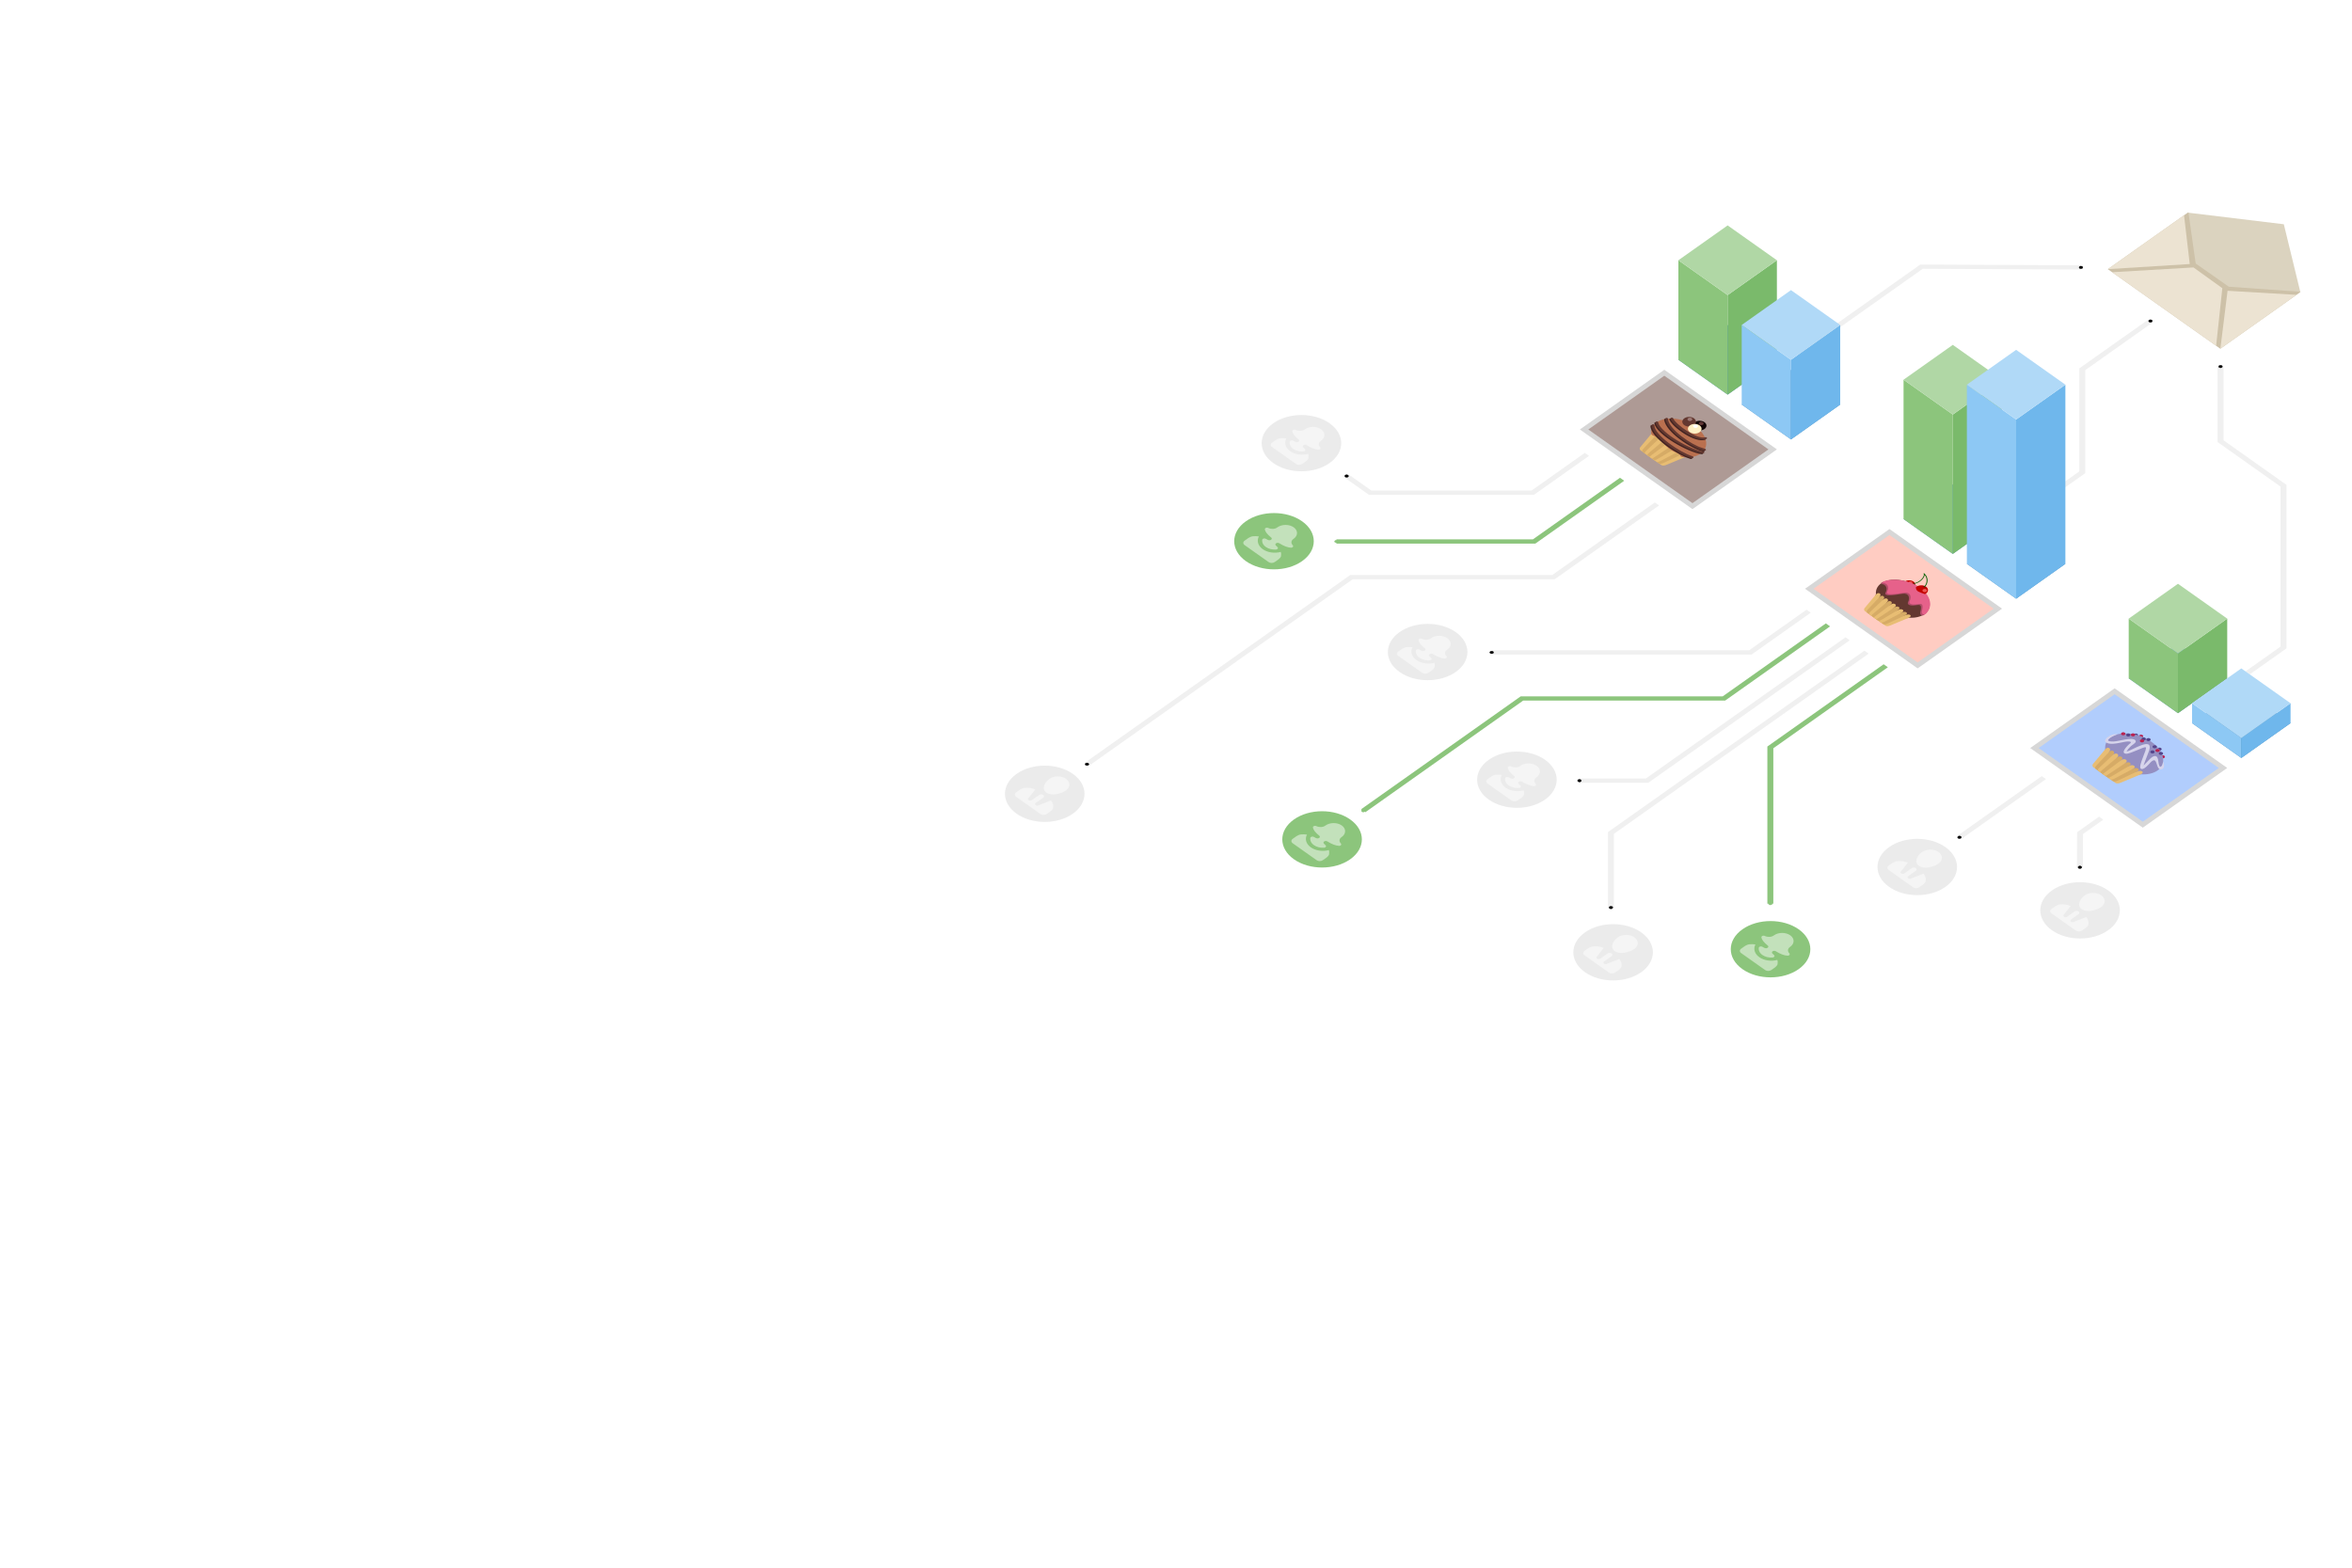 <?xml version="1.0" encoding="UTF-8" standalone="no"?>
<!-- Created with Inkscape (http://www.inkscape.org/) -->

<svg
   xmlns:dc="http://purl.org/dc/elements/1.1/"
   xmlns:cc="http://creativecommons.org/ns#"
   xmlns:rdf="http://www.w3.org/1999/02/22-rdf-syntax-ns#"
   xmlns:svg="http://www.w3.org/2000/svg"
   xmlns="http://www.w3.org/2000/svg"
   xmlns:sodipodi="http://sodipodi.sourceforge.net/DTD/sodipodi-0.dtd"
   xmlns:inkscape="http://www.inkscape.org/namespaces/inkscape"
   sodipodi:docname="optimization.svg"
   inkscape:version="0.48.4 r9939"
   version="1.1"
   width="1200"
   height="800"
   id="svg2">
  <sodipodi:namedview
     pagecolor="#ffffff"
     bordercolor="#666666"
     borderopacity="1"
     objecttolerance="10"
     gridtolerance="10"
     guidetolerance="10"
     inkscape:pageopacity="0"
     inkscape:pageshadow="2"
     inkscape:window-width="1432"
     inkscape:window-height="798"
     id="namedview171"
     showgrid="false"
     inkscape:zoom="1.2350798"
     inkscape:cx="837.81322"
     inkscape:cy="410.11107"
     inkscape:window-x="0"
     inkscape:window-y="27"
     inkscape:window-maximized="0"
     inkscape:current-layer="g5878" />
  <defs
     id="defs4">
    <marker
       id="DotSg"
       refY="0"
       refX="0"
       orient="auto">
      <path
         id="path10032"
         d="m-2.5-1c0,2.76-2.24,5-5,5s-5-2.24-5-5,2.24-5,5-5,5,2.24,5,5z"
         fill-rule="evenodd"
         transform="matrix(0.2,0,0,0.2,1.48,0.2)"
         stroke="#5694c0"
         stroke-width="1pt"
         fill="#5694c0" />
    </marker>
    <marker
       id="DotSn"
       refY="0"
       refX="0"
       orient="auto">
      <path
         id="path8851"
         d="m-2.5-1c0,2.76-2.24,5-5,5s-5-2.24-5-5,2.24-5,5-5,5,2.24,5,5z"
         fill-rule="evenodd"
         transform="matrix(0.2,0,0,0.2,1.48,0.2)"
         stroke="#5694c0"
         stroke-width="1pt"
         fill="#5694c0" />
    </marker>
    <marker
       id="DotSb"
       refY="0"
       refX="0"
       orient="auto">
      <path
         id="path8456"
         d="m-2.5-1c0,2.76-2.24,5-5,5s-5-2.24-5-5,2.24-5,5-5,5,2.24,5,5z"
         fill-rule="evenodd"
         transform="matrix(0.2,0,0,0.2,1.48,0.2)"
         stroke="#5694c0"
         stroke-width="1pt"
         fill="#5694c0" />
    </marker>
    <marker
       id="DotSW"
       refY="0"
       refX="0"
       orient="auto">
      <path
         id="path8099"
         d="m-2.5-1c0,2.76-2.24,5-5,5s-5-2.24-5-5,2.24-5,5-5,5,2.24,5,5z"
         fill-rule="evenodd"
         transform="matrix(0.2,0,0,0.2,1.48,0.2)"
         stroke="#5694c0"
         stroke-width="1pt"
         fill="#5694c0" />
    </marker>
    <marker
       id="DotST"
       refY="0"
       refX="0"
       orient="auto">
      <path
         id="path7756"
         d="m-2.5-1c0,2.76-2.24,5-5,5s-5-2.24-5-5,2.24-5,5-5,5,2.24,5,5z"
         fill-rule="evenodd"
         transform="matrix(0.2,0,0,0.2,1.48,0.2)"
         stroke="#5694c0"
         stroke-width="1pt"
         fill="#5694c0" />
    </marker>
    <marker
       id="DotSo"
       refY="0"
       refX="0"
       orient="auto">
      <path
         id="path6929"
         d="m-2.5-1c0,2.76-2.24,5-5,5s-5-2.24-5-5,2.24-5,5-5,5,2.24,5,5z"
         fill-rule="evenodd"
         transform="matrix(0.2,0,0,0.2,1.48,0.2)"
         stroke="#5694c0"
         stroke-width="1pt"
         fill="#5694c0" />
    </marker>
    <marker
       id="DotSm"
       refY="0"
       refX="0"
       orient="auto">
      <path
         id="path6646"
         d="m-2.5-1c0,2.76-2.24,5-5,5s-5-2.24-5-5,2.24-5,5-5,5,2.24,5,5z"
         fill-rule="evenodd"
         transform="matrix(0.2,0,0,0.2,1.48,0.2)"
         stroke="#5694c0"
         stroke-width="1pt"
         fill="#5694c0" />
    </marker>
    <marker
       id="DotSl"
       refY="0"
       refX="0"
       orient="auto">
      <path
         id="path5796"
         d="m-2.5-1c0,2.76-2.24,5-5,5s-5-2.24-5-5,2.24-5,5-5,5,2.24,5,5z"
         fill-rule="evenodd"
         transform="matrix(0.2,0,0,0.2,1.48,0.2)"
         stroke="#5694c0"
         stroke-width="1pt"
         fill="#5694c0" />
    </marker>
    <marker
       id="DotSde"
       refY="0"
       refX="0"
       orient="auto">
      <path
         id="path5535"
         d="m-2.5-1c0,2.76-2.24,5-5,5s-5-2.24-5-5,2.24-5,5-5,5,2.24,5,5z"
         fill-rule="evenodd"
         transform="matrix(0.2,0,0,0.2,1.48,0.2)"
         stroke="#5694c0"
         stroke-width="1pt"
         fill="#5694c0" />
    </marker>
    <marker
       id="DotSV"
       refY="0"
       refX="0"
       orient="auto">
      <path
         id="path5220"
         d="m-2.5-1c0,2.76-2.24,5-5,5s-5-2.24-5-5,2.24-5,5-5,5,2.24,5,5z"
         fill-rule="evenodd"
         transform="matrix(0.2,0,0,0.2,1.48,0.2)"
         stroke="#5694c0"
         stroke-width="1pt"
         fill="#5694c0" />
    </marker>
    <marker
       id="DotS4l"
       refY="0"
       refX="0"
       orient="auto">
      <path
         id="path13966"
         d="m-2.5-1c0,2.76-2.24,5-5,5s-5-2.24-5-5,2.24-5,5-5,5,2.24,5,5z"
         fill-rule="evenodd"
         transform="matrix(0.2,0,0,0.2,1.48,0.2)"
         stroke="#8cc57c"
         stroke-width="1pt"
         fill="#8cc57c" />
    </marker>
    <marker
       id="DotSbb"
       refY="0"
       refX="0"
       orient="auto">
      <path
         id="path13721"
         d="m-2.5-1c0,2.76-2.24,5-5,5s-5-2.24-5-5,2.24-5,5-5,5,2.24,5,5z"
         fill-rule="evenodd"
         transform="matrix(0.2,0,0,0.2,1.48,0.2)"
         stroke="#8cc57c"
         stroke-width="1pt"
         fill="#8cc57c" />
    </marker>
    <marker
       id="DotSAe"
       refY="0"
       refX="0"
       orient="auto">
      <path
         id="path13480"
         d="m-2.5-1c0,2.76-2.24,5-5,5s-5-2.24-5-5,2.24-5,5-5,5,2.24,5,5z"
         fill-rule="evenodd"
         transform="matrix(0.2,0,0,0.2,1.48,0.2)"
         stroke="#8cc57c"
         stroke-width="1pt"
         fill="#8cc57c" />
    </marker>
    <marker
       inkscape:stockid="DotSVO"
       orient="auto"
       refY="0"
       refX="0"
       id="DotSVO"
       style="overflow:visible">
      <path
         id="path4095"
         d="m -2.5,-1 c 0,2.76 -2.24,5 -5,5 -2.76,0 -5,-2.24 -5,-5 0,-2.76 2.24,-5 5,-5 2.76,0 5,2.24 5,5 z"
         style="fill:#000000;fill-rule:evenodd;stroke:#000000;stroke-width:1pt"
         transform="matrix(0.2,0,0,0.2,1.48,0.2)"
         inkscape:connector-curvature="0" />
    </marker>
    <marker
       inkscape:stockid="DotSdeI"
       orient="auto"
       refY="0"
       refX="0"
       id="DotSdeI"
       style="overflow:visible">
      <path
         id="path4107"
         d="m -2.5,-1 c 0,2.76 -2.24,5 -5,5 -2.76,0 -5,-2.24 -5,-5 0,-2.76 2.24,-5 5,-5 2.76,0 5,2.24 5,5 z"
         style="fill:#000000;fill-rule:evenodd;stroke:#000000;stroke-width:1pt"
         transform="matrix(0.2,0,0,0.2,1.48,0.2)"
         inkscape:connector-curvature="0" />
    </marker>
    <marker
       inkscape:stockid="DotSla"
       orient="auto"
       refY="0"
       refX="0"
       id="DotSla"
       style="overflow:visible">
      <path
         id="path4104"
         d="m -2.5,-1 c 0,2.76 -2.24,5 -5,5 -2.76,0 -5,-2.24 -5,-5 0,-2.76 2.24,-5 5,-5 2.76,0 5,2.24 5,5 z"
         style="fill:#000000;fill-rule:evenodd;stroke:#000000;stroke-width:1pt"
         transform="matrix(0.2,0,0,0.2,1.48,0.2)"
         inkscape:connector-curvature="0" />
    </marker>
    <marker
       inkscape:stockid="DotSmI"
       orient="auto"
       refY="0"
       refX="0"
       id="DotSmI"
       style="overflow:visible">
      <path
         id="path4110"
         d="m -2.5,-1 c 0,2.76 -2.24,5 -5,5 -2.76,0 -5,-2.24 -5,-5 0,-2.76 2.24,-5 5,-5 2.76,0 5,2.24 5,5 z"
         style="fill:#000000;fill-rule:evenodd;stroke:#000000;stroke-width:1pt"
         transform="matrix(0.2,0,0,0.2,1.48,0.2)"
         inkscape:connector-curvature="0" />
    </marker>
    <marker
       inkscape:stockid="DotSoM"
       orient="auto"
       refY="0"
       refX="0"
       id="DotSoM"
       style="overflow:visible">
      <path
         id="path4098"
         d="m -2.5,-1 c 0,2.76 -2.24,5 -5,5 -2.76,0 -5,-2.24 -5,-5 0,-2.76 2.24,-5 5,-5 2.76,0 5,2.24 5,5 z"
         style="fill:#000000;fill-rule:evenodd;stroke:#000000;stroke-width:1pt"
         transform="matrix(0.2,0,0,0.2,1.48,0.2)"
         inkscape:connector-curvature="0" />
    </marker>
    <marker
       inkscape:stockid="DotS4l"
       orient="auto"
       refY="0"
       refX="0"
       id="DotS4l-0"
       style="overflow:visible">
      <path
         id="path13966-5"
         d="m -2.5,-1 c 0,2.76 -2.24,5 -5,5 -2.76,0 -5,-2.24 -5,-5 0,-2.76 2.24,-5 5,-5 2.76,0 5,2.24 5,5 z"
         style="fill:#8cc57c;fill-rule:evenodd;stroke:#8cc57c;stroke-width:1pt"
         transform="matrix(0.2,0,0,0.2,1.48,0.2)"
         inkscape:connector-curvature="0" />
    </marker>
    <marker
       inkscape:stockid="DotSTm"
       orient="auto"
       refY="0"
       refX="0"
       id="DotSTm"
       style="overflow:visible">
      <path
         id="path4089"
         d="m -2.5,-1 c 0,2.76 -2.24,5 -5,5 -2.76,0 -5,-2.24 -5,-5 0,-2.76 2.24,-5 5,-5 2.76,0 5,2.24 5,5 z"
         style="fill:#000000;fill-rule:evenodd;stroke:#000000;stroke-width:1pt"
         transform="matrix(0.2,0,0,0.2,1.48,0.2)"
         inkscape:connector-curvature="0" />
    </marker>
    <marker
       inkscape:stockid="DotSWx"
       orient="auto"
       refY="0"
       refX="0"
       id="DotSWx"
       style="overflow:visible">
      <path
         id="path4083"
         d="m -2.5,-1 c 0,2.76 -2.24,5 -5,5 -2.76,0 -5,-2.24 -5,-5 0,-2.76 2.24,-5 5,-5 2.76,0 5,2.24 5,5 z"
         style="fill:#000000;fill-rule:evenodd;stroke:#000000;stroke-width:1pt"
         transform="matrix(0.2,0,0,0.2,1.48,0.2)"
         inkscape:connector-curvature="0" />
    </marker>
    <marker
       inkscape:stockid="DotSbb"
       orient="auto"
       refY="0"
       refX="0"
       id="DotSbb-2"
       style="overflow:visible">
      <path
         id="path13721-8"
         d="m -2.5,-1 c 0,2.76 -2.24,5 -5,5 -2.76,0 -5,-2.24 -5,-5 0,-2.76 2.24,-5 5,-5 2.76,0 5,2.24 5,5 z"
         style="fill:#8cc57c;fill-rule:evenodd;stroke:#8cc57c;stroke-width:1pt"
         transform="matrix(0.2,0,0,0.2,1.48,0.2)"
         inkscape:connector-curvature="0" />
    </marker>
    <marker
       inkscape:stockid="DotSnX"
       orient="auto"
       refY="0"
       refX="0"
       id="DotSnX"
       style="overflow:visible">
      <path
         id="path4086"
         d="m -2.5,-1 c 0,2.76 -2.24,5 -5,5 -2.76,0 -5,-2.24 -5,-5 0,-2.76 2.24,-5 5,-5 2.76,0 5,2.24 5,5 z"
         style="fill:#000000;fill-rule:evenodd;stroke:#000000;stroke-width:1pt"
         transform="matrix(0.2,0,0,0.2,1.48,0.2)"
         inkscape:connector-curvature="0" />
    </marker>
    <marker
       inkscape:stockid="DotSAe"
       orient="auto"
       refY="0"
       refX="0"
       id="DotSAe-9"
       style="overflow:visible">
      <path
         id="path13480-9"
         d="m -2.5,-1 c 0,2.76 -2.24,5 -5,5 -2.76,0 -5,-2.24 -5,-5 0,-2.76 2.24,-5 5,-5 2.76,0 5,2.24 5,5 z"
         style="fill:#8cc57c;fill-rule:evenodd;stroke:#8cc57c;stroke-width:1pt"
         transform="matrix(0.2,0,0,0.2,1.48,0.2)"
         inkscape:connector-curvature="0" />
    </marker>
    <marker
       inkscape:stockid="DotSgp"
       orient="auto"
       refY="0"
       refX="0"
       id="DotSgp"
       style="overflow:visible">
      <path
         id="path4092"
         d="m -2.5,-1 c 0,2.76 -2.24,5 -5,5 -2.76,0 -5,-2.24 -5,-5 0,-2.76 2.24,-5 5,-5 2.76,0 5,2.24 5,5 z"
         style="fill:#000000;fill-rule:evenodd;stroke:#000000;stroke-width:1pt"
         transform="matrix(0.2,0,0,0.2,1.48,0.2)"
         inkscape:connector-curvature="0" />
    </marker>
    <marker
       inkscape:stockid="DotSbi"
       orient="auto"
       refY="0"
       refX="0"
       id="DotSbi"
       style="overflow:visible">
      <path
         id="path4101"
         d="m -2.5,-1 c 0,2.76 -2.24,5 -5,5 -2.76,0 -5,-2.24 -5,-5 0,-2.76 2.24,-5 5,-5 2.76,0 5,2.24 5,5 z"
         style="fill:#000000;fill-rule:evenodd;stroke:#000000;stroke-width:1pt"
         transform="matrix(0.2,0,0,0.2,1.48,0.2)"
         inkscape:connector-curvature="0" />
    </marker>
  </defs>
  <g
     id="g5878"
     transform="matrix(0.359,0.254,-0.359,0.254,578.895,-131.609)">
    <path
       sodipodi:nodetypes="ccc"
       inkscape:connector-curvature="0"
       id="path4769"
       d="m 1086.108,144.117 0,-176.324 114.066,-112.566"
       style="opacity:0.06;fill:none;stroke:#000000;stroke-width:6;stroke-linecap:butt;stroke-linejoin:miter;stroke-miterlimit:4;stroke-opacity:1;stroke-dasharray:none;marker-end:url(#DotSVO)" />
    <path
       style="opacity:0.06;fill:none;stroke:#000000;stroke-width:6;stroke-linecap:butt;stroke-linejoin:miter;stroke-miterlimit:4;stroke-opacity:1;stroke-dasharray:none;marker-end:url(#DotSdeI)"
       d="m 1406.883,144.117 0,-84 -103.5,-103.5 0,-96.964"
       id="path5274"
       inkscape:connector-curvature="0"
       sodipodi:nodetypes="cccc" />
    <path
       style="opacity:0.06;fill:none;stroke:#000000;stroke-width:6;stroke-linecap:butt;stroke-linejoin:miter;stroke-miterlimit:4;stroke-opacity:1;stroke-dasharray:none;marker-end:url(#DotSla)"
       d="m 1725.883,144.117 0,-51 -162.5,-162.5 -89.5,0 -75,-75"
       id="path5594"
       inkscape:connector-curvature="0"
       sodipodi:nodetypes="ccccc" />
    <g
       transform="translate(1006.883,61.754)"
       id="g4718">
      <g
         transform="translate(320,-2.6171874e-6)"
         id="g4659-3">
        <rect
           y="192.362"
           x="0"
           height="120"
           width="160"
           id="rect4109-9"
           style="fill:#000000;fill-opacity:1;fill-rule:nonzero;stroke:none;opacity:0.16" />
        <rect
           y="102.362"
           x="0"
           height="70"
           width="70"
           id="rect4637-1"
           style="fill:#5694c0;fill-opacity:1;fill-rule:nonzero;stroke:none" />
        <rect
           y="102.362"
           x="90"
           height="70"
           width="70"
           id="rect4637-3-2"
           style="fill:#5694c0;fill-opacity:1;fill-rule:nonzero;stroke:none" />
      </g>
      <g
         transform="translate(640,-2.6171874e-6)"
         id="g4659-3-3">
        <rect
           y="192.362"
           x="0"
           height="120"
           width="160"
           id="rect4109-9-6"
           style="fill:#000000;fill-opacity:1;fill-rule:nonzero;stroke:none;opacity:0.16" />
        <rect
           y="102.362"
           x="0"
           height="70"
           width="70"
           id="rect4637-1-5"
           style="fill:#5694c0;fill-opacity:1;fill-rule:nonzero;stroke:none" />
        <rect
           y="102.362"
           x="90"
           height="70"
           width="70"
           id="rect4637-3-2-3"
           style="fill:#5694c0;fill-opacity:1;fill-rule:nonzero;stroke:none" />
      </g>
      <g
         id="g4659">
        <rect
           y="192.362"
           x="0"
           height="120"
           width="160"
           id="rect4109"
           style="fill:#000000;fill-opacity:1;fill-rule:nonzero;stroke:none;opacity:0.16" />
        <rect
           y="102.362"
           x="0"
           height="70"
           width="70"
           id="rect4637"
           style="fill:#5694c0;fill-opacity:1;fill-rule:nonzero;stroke:none" />
        <rect
           y="102.362"
           x="90"
           height="70"
           width="70"
           id="rect4637-3"
           style="fill:#5694c0;fill-opacity:1;fill-rule:nonzero;stroke:none" />
        <path
           sodipodi:nodetypes="ccccc"
           transform="translate(-560,-487.638)"
           inkscape:connector-curvature="0"
           id="path12977"
           d="m 560,660 -100,-100 70,0 100,100 z"
           style="fill:#8cc57c;fill-opacity:1;stroke:none" />
        <path
           sodipodi:nodetypes="ccccc"
           inkscape:connector-curvature="0"
           id="path12977-9"
           d="m 70,102.362 -100,-100 0,70 100,100 z"
           style="fill:#7aba6b;fill-opacity:1;stroke:none" />
        <rect
           y="2.362"
           x="-100"
           height="70"
           width="70"
           id="rect4637-3-5"
           style="fill:#b0d7a5;fill-opacity:1;fill-rule:nonzero;stroke:none" />
        <path
           sodipodi:nodetypes="ccccc"
           inkscape:connector-curvature="0"
           id="path12977-2"
           d="M 90,172.362 10,92.362 l 70,0 80,80 z"
           style="fill:#8dc8f4;fill-opacity:1;stroke:none" />
        <path
           sodipodi:nodetypes="ccccc"
           inkscape:connector-curvature="0"
           id="path12977-9-1"
           d="M 160,102.362 80,22.362 l 0,70 80,80 z"
           style="fill:#6fb7ec;fill-opacity:1;stroke:none" />
        <rect
           y="22.362"
           x="10"
           height="70"
           width="70"
           id="rect4637-3-5-2"
           style="fill:#b0d9f7;fill-opacity:1;fill-rule:nonzero;stroke:none" />
        <path
           sodipodi:nodetypes="ccccc"
           inkscape:connector-curvature="0"
           id="path12977-6"
           d="M 320,172.362 180,32.362 l 70,0 140,140 z"
           style="fill:#8cc57c;fill-opacity:1;stroke:none" />
        <path
           sodipodi:nodetypes="ccccc"
           inkscape:connector-curvature="0"
           id="path12977-9-2"
           d="M 390,102.362 250,-37.638 250,32.362 390,172.362 z"
           style="fill:#7aba6b;fill-opacity:1;stroke:none" />
        <rect
           y="-37.638"
           x="180"
           height="70"
           width="70"
           id="rect4637-3-5-1"
           style="fill:#b0d7a5;fill-opacity:1;fill-rule:nonzero;stroke:none" />
        <path
           sodipodi:nodetypes="ccccc"
           inkscape:connector-curvature="0"
           id="path12977-2-4"
           d="M 410,172.362 230,-7.638 l 70,0 180,180 z"
           style="fill:#8dc8f4;fill-opacity:1;stroke:none" />
        <path
           sodipodi:nodetypes="ccccc"
           inkscape:connector-curvature="0"
           id="path12977-9-1-9"
           d="M 480,102.362 300,-77.638 300,-7.638 480,172.362 z"
           style="fill:#6fb7ec;fill-opacity:1;stroke:none" />
        <rect
           y="-77.638"
           x="230"
           height="70"
           width="70"
           id="rect4637-3-5-2-5"
           style="fill:#b0d9f7;fill-opacity:1;fill-rule:nonzero;stroke:none" />
        <path
           sodipodi:nodetypes="ccccc"
           inkscape:connector-curvature="0"
           id="path12977-91"
           d="m 640,172.362 -60,-60 70,0 60,60 z"
           style="fill:#8cc57c;fill-opacity:1;stroke:none" />
        <path
           sodipodi:nodetypes="ccccc"
           inkscape:connector-curvature="0"
           id="path12977-9-0"
           d="m 710,102.362 -60,-60 0,70 60,60 z"
           style="fill:#7aba6b;fill-opacity:1;stroke:none" />
        <rect
           y="42.362"
           x="580"
           height="70"
           width="70"
           id="rect4637-3-5-10"
           style="fill:#b0d7a5;fill-opacity:1;fill-rule:nonzero;stroke:none" />
        <path
           sodipodi:nodetypes="ccccc"
           inkscape:connector-curvature="0"
           id="path12977-2-8"
           d="m 730,172.362 -20,-20 70,0 20,20 z"
           style="fill:#8dc8f4;fill-opacity:1;stroke:none" />
        <path
           sodipodi:nodetypes="ccccc"
           inkscape:connector-curvature="0"
           id="path12977-9-1-8"
           d="M 800,102.362 780,82.362 l 0,70 20,20 z"
           style="fill:#6fb7ec;fill-opacity:1;stroke:none" />
        <rect
           y="82.362"
           x="710"
           height="70"
           width="70"
           id="rect4637-3-5-2-59"
           style="fill:#b0d9f7;fill-opacity:1;fill-rule:nonzero;stroke:none" />
      </g>
    </g>
    <g
       transform="matrix(0.357,0,0,0.357,835.408,-173.046)"
       id="g4762">
      <rect
         style="fill:#cdc1a8;fill-opacity:1;fill-rule:nonzero;stroke:none"
         id="rect3891"
         width="447.872"
         height="319.408"
         x="1080.064"
         y="-288.678" />
      <path
         inkscape:connector-curvature="0"
         d="m 1370.224,-160.694 156.592,-127.984 -222.816,-157.328 -222.24,157.328 157.184,128.512 131.28,-0.528 z"
         id="path3889"
         style="fill:#dbd3bf;fill-opacity:1" />
      <path
         inkscape:connector-curvature="0"
         d="m 1245.76,-144.662 -148.464,175.392 414.016,0 -149.808,-174.4 -115.744,-0.992 z"
         id="path3887"
         style="fill:#ece3d2;fill-opacity:1" />
      <path
         inkscape:connector-curvature="0"
         d="m 1379.28,-146.79 148.656,177.344 0,-303.232 -148.656,125.888 z"
         id="path3885"
         style="fill:#ece3d2;fill-opacity:1" />
      <path
         inkscape:connector-curvature="0"
         d="m 1080.064,-272.678 0,303.232 148.656,-177.344 -148.656,-125.888 z"
         id="path132"
         style="fill:#ece3d2;fill-opacity:1" />
    </g>
    <g
       transform="matrix(1.087,0,0,1.087,1179.954,-522.233)"
       id="g5913-6-9-2-5-9">
      <path
         sodipodi:type="arc"
         style="opacity:0.08;fill:#000000;fill-opacity:1;fill-rule:nonzero;stroke:none"
         id="path5593-9-7-2-1-3-7"
         sodipodi:cx="258.21429"
         sodipodi:cy="918.21429"
         sodipodi:rx="56.07143"
         sodipodi:ry="56.07143"
         d="m 314.286,918.214 c 0,30.967 -25.104,56.071 -56.071,56.071 -30.967,0 -56.071,-25.104 -56.071,-56.071 0,-30.967 25.104,-56.071 56.071,-56.071 30.967,0 56.071,25.104 56.071,56.071 z"
         transform="matrix(0.656,0,0,0.656,296.279,406.025)" />
      <path
         style="opacity:0.48;fill:#ffffff;fill-opacity:1"
         id="path196-5-8-4-7-0-8"
         d="m 484.352,1016.095 c -2.156,-2.813 -4.763,-4.64 -8.499,-5.676 l -3.501,12.256 c 0,1.129 -0.924,2.053 -2.053,2.053 -1.129,0 -2.053,-0.924 -2.053,-2.053 l 0,-9.752 c 0,-1.417 -1.15,-2.566 -2.566,-2.566 -1.417,0 -2.566,1.15 -2.566,2.566 l 0,9.752 c 0,1.129 -0.924,2.053 -2.053,2.053 -1.129,0 -2.053,-0.924 -2.053,-2.053 l -3.5,-12.256 c -3.737,1.047 -6.344,2.863 -8.5,5.676 -0.852,1.109 -1.314,3.336 -1.345,4.527 l 0,5.133 c 0,2.269 1.837,4.106 4.106,4.106 l 31.822,0 c 2.269,0 4.106,-1.837 4.106,-4.106 l 0,-5.133 c -0.031,-1.191 -0.493,-3.418 -1.346,-4.527 z m -18.672,-9.844 c 6.919,0 10.779,-8.808 10.779,-14.803 0,-5.995 -4.825,-10.861 -10.779,-10.861 -5.954,0 -10.779,4.866 -10.779,10.861 0,5.995 3.736,14.803 10.779,14.803 z"
         inkscape:connector-curvature="0" />
    </g>
    <path
       sodipodi:nodetypes="cc"
       inkscape:connector-curvature="0"
       id="path5870"
       d="m 1686.297,394.117 0,120"
       style="opacity:0.06;fill:none;stroke:#000000;stroke-width:6;stroke-linecap:butt;stroke-linejoin:miter;stroke-miterlimit:4;stroke-opacity:1;stroke-dasharray:none;marker-start:none;marker-end:url(#DotSmI)" />
    <path
       sodipodi:nodetypes="ccc"
       style="opacity:0.06;fill:none;stroke:#000000;stroke-width:6;stroke-linecap:butt;stroke-linejoin:miter;stroke-miterlimit:4;stroke-opacity:1;stroke-dasharray:none;marker-end:url(#DotSoM)"
       d="m 1767.758,394.117 0,30 34.269,34.519"
       id="path6719"
       inkscape:connector-curvature="0" />
    <g
       transform="matrix(1.087,0,0,1.087,1339.169,-594.364)"
       id="g5913-6-9-2-5-9-1">
      <path
         sodipodi:type="arc"
         style="opacity:0.08;fill:#000000;fill-opacity:1;fill-rule:nonzero;stroke:none"
         id="path5593-9-7-2-1-3-7-4"
         sodipodi:cx="258.21429"
         sodipodi:cy="918.21429"
         sodipodi:rx="56.07143"
         sodipodi:ry="56.07143"
         d="m 314.286,918.214 c 0,30.967 -25.104,56.071 -56.071,56.071 -30.967,0 -56.071,-25.104 -56.071,-56.071 0,-30.967 25.104,-56.071 56.071,-56.071 30.967,0 56.071,25.104 56.071,56.071 z"
         transform="matrix(0.656,0,0,0.656,296.279,406.025)" />
      <path
         style="opacity:0.48;fill:#ffffff;fill-opacity:1"
         id="path196-5-8-4-7-0-8-4"
         d="m 484.352,1016.095 c -2.156,-2.813 -4.763,-4.64 -8.499,-5.676 l -3.501,12.256 c 0,1.129 -0.924,2.053 -2.053,2.053 -1.129,0 -2.053,-0.924 -2.053,-2.053 l 0,-9.752 c 0,-1.417 -1.15,-2.566 -2.566,-2.566 -1.417,0 -2.566,1.15 -2.566,2.566 l 0,9.752 c 0,1.129 -0.924,2.053 -2.053,2.053 -1.129,0 -2.053,-0.924 -2.053,-2.053 l -3.5,-12.256 c -3.737,1.047 -6.344,2.863 -8.5,5.676 -0.852,1.109 -1.314,3.336 -1.345,4.527 l 0,5.133 c 0,2.269 1.837,4.106 4.106,4.106 l 31.822,0 c 2.269,0 4.106,-1.837 4.106,-4.106 l 0,-5.133 c -0.031,-1.191 -0.493,-3.418 -1.346,-4.527 z m -18.672,-9.844 c 6.919,0 10.779,-8.808 10.779,-14.803 0,-5.995 -4.825,-10.861 -10.779,-10.861 -5.954,0 -10.779,4.866 -10.779,10.861 0,5.995 3.736,14.803 10.779,14.803 z"
         inkscape:connector-curvature="0" />
    </g>
    <path
       inkscape:connector-curvature="0"
       id="path7030"
       d="m 1461.59,394.117 0,164 157,157"
       style="fill:none;stroke:#8cc57c;stroke-width:6;stroke-linecap:butt;stroke-linejoin:miter;stroke-miterlimit:4;stroke-opacity:1;stroke-dasharray:none;marker-end:url(#DotS4l)" />
    <g
       transform="matrix(1.087,0,0,1.087,1367.503,-243.782)"
       id="g5870-3-08">
      <path
         transform="matrix(0.656,0,0,0.656,103.813,321.753)"
         d="m 314.286,918.214 c 0,30.967 -25.104,56.071 -56.071,56.071 -30.967,0 -56.071,-25.104 -56.071,-56.071 0,-30.967 25.104,-56.071 56.071,-56.071 30.967,0 56.071,25.104 56.071,56.071 z"
         sodipodi:ry="56.07143"
         sodipodi:rx="56.07143"
         sodipodi:cy="918.21429"
         sodipodi:cx="258.21429"
         id="path5593-0-76"
         style="fill:#8cc57c;fill-opacity:1;fill-rule:nonzero;stroke:none"
         sodipodi:type="arc" />
      <path
         style="opacity:0.48;fill:#ffffff"
         id="path196-9-91"
         d="m 291.606,933.341 c -1.183,-1.546 -2.507,-2.791 -4.095,-3.771 -2.456,5.449 -7.936,9.241 -14.297,9.241 -6.36,0 -11.841,-3.792 -14.299,-9.242 -1.577,0.981 -2.911,2.225 -4.094,3.771 -0.839,1.093 -1.295,3.287 -1.325,4.46 0.01,0.303 0,5.056 0,5.056 0,2.235 1.81,4.045 4.045,4.045 l 31.346,0 c 2.235,0 4.045,-1.81 4.045,-4.045 0,0 -0.01,-4.752 0,-5.056 -0.03,-1.173 -0.485,-3.367 -1.326,-4.459 z m -23.883,-6.411 c -0.848,0.091 -1.658,0.202 -2.426,0.334 -0.88,0.222 -1.547,1.021 -1.547,1.972 0,0.394 0.111,0.747 0.303,1.062 2.123,2.72 5.439,4.469 9.161,4.469 3.63,0 6.866,-1.658 8.999,-4.257 0.282,-0.344 0.444,-0.789 0.444,-1.274 0,-0.991 -0.718,-1.82 -1.668,-1.992 -0.788,-0.143 -1.618,-0.264 -2.507,-0.355 -1.143,-0.211 -2.002,-1.02 -2.002,-2.234 0,-1.112 0.828,-1.961 1.941,-2.103 0.11,-0.02 0.373,-0.029 0.373,-0.029 5.441,-0.385 9.142,-1.487 11.578,-3.591 0.335,-0.354 0.537,-0.829 0.537,-1.355 0,-1.052 -0.799,-1.911 -1.82,-2.012 -3.003,-0.607 -5.258,-3.094 -5.258,-6.077 l 0,-0.425 c 0,-5.905 -4.752,-10.698 -10.617,-10.698 -5.865,0 -10.617,4.793 -10.617,10.698 l 0,0.425 c 0,2.983 -2.255,5.47 -5.258,6.077 -1.021,0.101 -1.82,0.961 -1.82,2.012 0,0.526 0.202,1.001 0.535,1.355 2.448,2.103 6.148,3.205 11.599,3.591 0.162,0 0.314,0.01 0.455,0.029 1.131,0.162 1.839,0.971 1.839,2.103 8.7e-4,1.294 -0.969,2.123 -2.225,2.275 z"
         inkscape:connector-curvature="0" />
    </g>
    <path
       style="opacity:0.06;fill:none;stroke:#000000;stroke-width:6;stroke-linecap:butt;stroke-linejoin:miter;stroke-miterlimit:4;stroke-opacity:1;stroke-dasharray:none;marker-start:none;marker-end:url(#DotSTm)"
       d="m 1434.267,394.117 0,363.216 74.953,74.953"
       id="path7342"
       inkscape:connector-curvature="0"
       sodipodi:nodetypes="ccc" />
    <g
       transform="matrix(1.087,0,0,1.087,1049.519,-220.408)"
       id="g5913-6-9-2-5-9-8">
      <path
         sodipodi:type="arc"
         style="opacity:0.08;fill:#000000;fill-opacity:1;fill-rule:nonzero;stroke:none"
         id="path5593-9-7-2-1-3-7-5"
         sodipodi:cx="258.21429"
         sodipodi:cy="918.21429"
         sodipodi:rx="56.07143"
         sodipodi:ry="56.07143"
         d="m 314.286,918.214 c 0,30.967 -25.104,56.071 -56.071,56.071 -30.967,0 -56.071,-25.104 -56.071,-56.071 0,-30.967 25.104,-56.071 56.071,-56.071 30.967,0 56.071,25.104 56.071,56.071 z"
         transform="matrix(0.656,0,0,0.656,296.279,406.025)" />
      <path
         style="opacity:0.48;fill:#ffffff;fill-opacity:1"
         id="path196-5-8-4-7-0-8-5"
         d="m 484.352,1016.095 c -2.156,-2.813 -4.763,-4.64 -8.499,-5.676 l -3.501,12.256 c 0,1.129 -0.924,2.053 -2.053,2.053 -1.129,0 -2.053,-0.924 -2.053,-2.053 l 0,-9.752 c 0,-1.417 -1.15,-2.566 -2.566,-2.566 -1.417,0 -2.566,1.15 -2.566,2.566 l 0,9.752 c 0,1.129 -0.924,2.053 -2.053,2.053 -1.129,0 -2.053,-0.924 -2.053,-2.053 l -3.5,-12.256 c -3.737,1.047 -6.344,2.863 -8.5,5.676 -0.852,1.109 -1.314,3.336 -1.345,4.527 l 0,5.133 c 0,2.269 1.837,4.106 4.106,4.106 l 31.822,0 c 2.269,0 4.106,-1.837 4.106,-4.106 l 0,-5.133 c -0.031,-1.191 -0.493,-3.418 -1.346,-4.527 z m -18.672,-9.844 c 6.919,0 10.779,-8.808 10.779,-14.803 0,-5.995 -4.825,-10.861 -10.779,-10.861 -5.954,0 -10.779,4.866 -10.779,10.861 0,5.995 3.736,14.803 10.779,14.803 z"
         inkscape:connector-curvature="0" />
    </g>
    <path
       sodipodi:nodetypes="ccc"
       inkscape:connector-curvature="0"
       id="path7877"
       d="m 1407.397,394.117 0,285.025 -48.083,48.083"
       style="opacity:0.06;fill:none;stroke:#000000;stroke-width:6;stroke-linecap:butt;stroke-linejoin:miter;stroke-miterlimit:4;stroke-opacity:1;stroke-dasharray:none;marker-end:url(#DotSWx)" />
    <g
       transform="matrix(1.087,0,0,1.087,1016.972,-233.833)"
       id="g5870-3-08-3">
      <path
         transform="matrix(0.656,0,0,0.656,103.813,321.753)"
         d="m 314.286,918.214 c 0,30.967 -25.104,56.071 -56.071,56.071 -30.967,0 -56.071,-25.104 -56.071,-56.071 0,-30.967 25.104,-56.071 56.071,-56.071 30.967,0 56.071,25.104 56.071,56.071 z"
         sodipodi:ry="56.07143"
         sodipodi:rx="56.07143"
         sodipodi:cy="918.21429"
         sodipodi:cx="258.21429"
         id="path5593-0-76-2"
         style="opacity:0.08;fill:#000000;fill-opacity:1;fill-rule:nonzero;stroke:none"
         sodipodi:type="arc" />
      <path
         style="opacity:0.48;fill:#ffffff"
         id="path196-9-91-1"
         d="m 291.606,933.341 c -1.183,-1.546 -2.507,-2.791 -4.095,-3.771 -2.456,5.449 -7.936,9.241 -14.297,9.241 -6.36,0 -11.841,-3.792 -14.299,-9.242 -1.577,0.981 -2.911,2.225 -4.094,3.771 -0.839,1.093 -1.295,3.287 -1.325,4.46 0.01,0.303 0,5.056 0,5.056 0,2.235 1.81,4.045 4.045,4.045 l 31.346,0 c 2.235,0 4.045,-1.81 4.045,-4.045 0,0 -0.01,-4.752 0,-5.056 -0.03,-1.173 -0.485,-3.367 -1.326,-4.459 z m -23.883,-6.411 c -0.848,0.091 -1.658,0.202 -2.426,0.334 -0.88,0.222 -1.547,1.021 -1.547,1.972 0,0.394 0.111,0.747 0.303,1.062 2.123,2.72 5.439,4.469 9.161,4.469 3.63,0 6.866,-1.658 8.999,-4.257 0.282,-0.344 0.444,-0.789 0.444,-1.274 0,-0.991 -0.718,-1.82 -1.668,-1.992 -0.788,-0.143 -1.618,-0.264 -2.507,-0.355 -1.143,-0.211 -2.002,-1.02 -2.002,-2.234 0,-1.112 0.828,-1.961 1.941,-2.103 0.11,-0.02 0.373,-0.029 0.373,-0.029 5.441,-0.385 9.142,-1.487 11.578,-3.591 0.335,-0.354 0.537,-0.829 0.537,-1.355 0,-1.052 -0.799,-1.911 -1.82,-2.012 -3.003,-0.607 -5.258,-3.094 -5.258,-6.077 l 0,-0.425 c 0,-5.905 -4.752,-10.698 -10.617,-10.698 -5.865,0 -10.617,4.793 -10.617,10.698 l 0,0.425 c 0,2.983 -2.255,5.47 -5.258,6.077 -1.021,0.101 -1.82,0.961 -1.82,2.012 0,0.526 0.202,1.001 0.535,1.355 2.448,2.103 6.148,3.205 11.599,3.591 0.162,0 0.314,0.01 0.455,0.029 1.131,0.162 1.839,0.971 1.839,2.103 8.7e-4,1.294 -0.969,2.123 -2.225,2.275 z"
         inkscape:connector-curvature="0" />
    </g>
    <path
       style="fill:none;stroke:#8cc57c;stroke-width:6;stroke-linecap:butt;stroke-linejoin:miter;stroke-miterlimit:4;stroke-opacity:1;stroke-dasharray:none;marker-end:url(#DotSbb)"
       d="m 1379.456,394.117 0,147.847 -143.543,143.543 0,225.567"
       id="path8230"
       inkscape:connector-curvature="0"
       sodipodi:nodetypes="cccc" />
    <g
       transform="matrix(1.087,0,0,1.087,938.483,-35.441)"
       id="g5870-3-08-3-0">
      <path
         transform="matrix(0.656,0,0,0.656,103.813,321.753)"
         d="m 314.286,918.214 c 0,30.967 -25.104,56.071 -56.071,56.071 -30.967,0 -56.071,-25.104 -56.071,-56.071 0,-30.967 25.104,-56.071 56.071,-56.071 30.967,0 56.071,25.104 56.071,56.071 z"
         sodipodi:ry="56.07143"
         sodipodi:rx="56.07143"
         sodipodi:cy="918.21429"
         sodipodi:cx="258.21429"
         id="path5593-0-76-2-9"
         style="fill:#8cc57c;fill-opacity:1;fill-rule:nonzero;stroke:none"
         sodipodi:type="arc" />
      <path
         style="opacity:0.48;fill:#ffffff"
         id="path196-9-91-1-0"
         d="m 291.606,933.341 c -1.183,-1.546 -2.507,-2.791 -4.095,-3.771 -2.456,5.449 -7.936,9.241 -14.297,9.241 -6.36,0 -11.841,-3.792 -14.299,-9.242 -1.577,0.981 -2.911,2.225 -4.094,3.771 -0.839,1.093 -1.295,3.287 -1.325,4.46 0.01,0.303 0,5.056 0,5.056 0,2.235 1.81,4.045 4.045,4.045 l 31.346,0 c 2.235,0 4.045,-1.81 4.045,-4.045 0,0 -0.01,-4.752 0,-5.056 -0.03,-1.173 -0.485,-3.367 -1.326,-4.459 z m -23.883,-6.411 c -0.848,0.091 -1.658,0.202 -2.426,0.334 -0.88,0.222 -1.547,1.021 -1.547,1.972 0,0.394 0.111,0.747 0.303,1.062 2.123,2.72 5.439,4.469 9.161,4.469 3.63,0 6.866,-1.658 8.999,-4.257 0.282,-0.344 0.444,-0.789 0.444,-1.274 0,-0.991 -0.718,-1.82 -1.668,-1.992 -0.788,-0.143 -1.618,-0.264 -2.507,-0.355 -1.143,-0.211 -2.002,-1.02 -2.002,-2.234 0,-1.112 0.828,-1.961 1.941,-2.103 0.11,-0.02 0.373,-0.029 0.373,-0.029 5.441,-0.385 9.142,-1.487 11.578,-3.591 0.335,-0.354 0.537,-0.829 0.537,-1.355 0,-1.052 -0.799,-1.911 -1.82,-2.012 -3.003,-0.607 -5.258,-3.094 -5.258,-6.077 l 0,-0.425 c 0,-5.905 -4.752,-10.698 -10.617,-10.698 -5.865,0 -10.617,4.793 -10.617,10.698 l 0,0.425 c 0,2.983 -2.255,5.47 -5.258,6.077 -1.021,0.101 -1.82,0.961 -1.82,2.012 0,0.526 0.202,1.001 0.535,1.355 2.448,2.103 6.148,3.205 11.599,3.591 0.162,0 0.314,0.01 0.455,0.029 1.131,0.162 1.839,0.971 1.839,2.103 8.7e-4,1.294 -0.969,2.123 -2.225,2.275 z"
         inkscape:connector-curvature="0" />
    </g>
    <path
       sodipodi:nodetypes="ccc"
       inkscape:connector-curvature="0"
       id="path8597"
       d="m 1351.99,394.117 0,82.793 -183.848,183.848"
       style="opacity:0.06;fill:none;stroke:#000000;stroke-width:6;stroke-linecap:butt;stroke-linejoin:miter;stroke-miterlimit:4;stroke-opacity:1;stroke-dasharray:none;marker-end:url(#DotSnX)" />
    <g
       transform="matrix(1.087,0,0,1.087,825.31,-298.644)"
       id="g5870-3-08-3-0-8">
      <path
         transform="matrix(0.656,0,0,0.656,103.813,321.753)"
         d="m 314.286,918.214 c 0,30.967 -25.104,56.071 -56.071,56.071 -30.967,0 -56.071,-25.104 -56.071,-56.071 0,-30.967 25.104,-56.071 56.071,-56.071 30.967,0 56.071,25.104 56.071,56.071 z"
         sodipodi:ry="56.07143"
         sodipodi:rx="56.07143"
         sodipodi:cy="918.21429"
         sodipodi:cx="258.21429"
         id="path5593-0-76-2-9-9"
         style="opacity:0.08;fill:#000000;fill-opacity:1;fill-rule:nonzero;stroke:none"
         sodipodi:type="arc" />
      <path
         style="opacity:0.48;fill:#ffffff"
         id="path196-9-91-1-0-6"
         d="m 291.606,933.341 c -1.183,-1.546 -2.507,-2.791 -4.095,-3.771 -2.456,5.449 -7.936,9.241 -14.297,9.241 -6.36,0 -11.841,-3.792 -14.299,-9.242 -1.577,0.981 -2.911,2.225 -4.094,3.771 -0.839,1.093 -1.295,3.287 -1.325,4.46 0.01,0.303 0,5.056 0,5.056 0,2.235 1.81,4.045 4.045,4.045 l 31.346,0 c 2.235,0 4.045,-1.81 4.045,-4.045 0,0 -0.01,-4.752 0,-5.056 -0.03,-1.173 -0.485,-3.367 -1.326,-4.459 z m -23.883,-6.411 c -0.848,0.091 -1.658,0.202 -2.426,0.334 -0.88,0.222 -1.547,1.021 -1.547,1.972 0,0.394 0.111,0.747 0.303,1.062 2.123,2.72 5.439,4.469 9.161,4.469 3.63,0 6.866,-1.658 8.999,-4.257 0.282,-0.344 0.444,-0.789 0.444,-1.274 0,-0.991 -0.718,-1.82 -1.668,-1.992 -0.788,-0.143 -1.618,-0.264 -2.507,-0.355 -1.143,-0.211 -2.002,-1.02 -2.002,-2.234 0,-1.112 0.828,-1.961 1.941,-2.103 0.11,-0.02 0.373,-0.029 0.373,-0.029 5.441,-0.385 9.142,-1.487 11.578,-3.591 0.335,-0.354 0.537,-0.829 0.537,-1.355 0,-1.052 -0.799,-1.911 -1.82,-2.012 -3.003,-0.607 -5.258,-3.094 -5.258,-6.077 l 0,-0.425 c 0,-5.905 -4.752,-10.698 -10.617,-10.698 -5.865,0 -10.617,4.793 -10.617,10.698 l 0,0.425 c 0,2.983 -2.255,5.47 -5.258,6.077 -1.021,0.101 -1.82,0.961 -1.82,2.012 0,0.526 0.202,1.001 0.535,1.355 2.448,2.103 6.148,3.205 11.599,3.591 0.162,0 0.314,0.01 0.455,0.029 1.131,0.162 1.839,0.971 1.839,2.103 8.7e-4,1.294 -0.969,2.123 -2.225,2.275 z"
         inkscape:connector-curvature="0" />
    </g>
    <g
       transform="matrix(1.087,0,0,1.087,486.399,24.244)"
       id="g5913-6-9-2-5-9-8-5">
      <path
         sodipodi:type="arc"
         style="opacity:0.08;fill:#000000;fill-opacity:1;fill-rule:nonzero;stroke:none"
         id="path5593-9-7-2-1-3-7-5-6"
         sodipodi:cx="258.21429"
         sodipodi:cy="918.21429"
         sodipodi:rx="56.07143"
         sodipodi:ry="56.07143"
         d="m 314.286,918.214 c 0,30.967 -25.104,56.071 -56.071,56.071 -30.967,0 -56.071,-25.104 -56.071,-56.071 0,-30.967 25.104,-56.071 56.071,-56.071 30.967,0 56.071,25.104 56.071,56.071 z"
         transform="matrix(0.656,0,0,0.656,296.279,406.025)" />
      <path
         style="opacity:0.48;fill:#ffffff;fill-opacity:1"
         id="path196-5-8-4-7-0-8-5-2"
         d="m 484.352,1016.095 c -2.156,-2.813 -4.763,-4.64 -8.499,-5.676 l -3.501,12.256 c 0,1.129 -0.924,2.053 -2.053,2.053 -1.129,0 -2.053,-0.924 -2.053,-2.053 l 0,-9.752 c 0,-1.417 -1.15,-2.566 -2.566,-2.566 -1.417,0 -2.566,1.15 -2.566,2.566 l 0,9.752 c 0,1.129 -0.924,2.053 -2.053,2.053 -1.129,0 -2.053,-0.924 -2.053,-2.053 l -3.5,-12.256 c -3.737,1.047 -6.344,2.863 -8.5,5.676 -0.852,1.109 -1.314,3.336 -1.345,4.527 l 0,5.133 c 0,2.269 1.837,4.106 4.106,4.106 l 31.822,0 c 2.269,0 4.106,-1.837 4.106,-4.106 l 0,-5.133 c -0.031,-1.191 -0.493,-3.418 -1.346,-4.527 z m -18.672,-9.844 c 6.919,0 10.779,-8.808 10.779,-14.803 0,-5.995 -4.825,-10.861 -10.779,-10.861 -5.954,0 -10.779,4.866 -10.779,10.861 0,5.995 3.736,14.803 10.779,14.803 z"
         inkscape:connector-curvature="0" />
    </g>
    <path
       sodipodi:nodetypes="ccc"
       inkscape:connector-curvature="0"
       id="path9379"
       d="m 1086.883,394.117 0,125 -140.5,140.5"
       style="fill:none;stroke:#8cc57c;stroke-width:6;stroke-linecap:butt;stroke-linejoin:miter;stroke-miterlimit:4;stroke-opacity:1;stroke-dasharray:none;marker-end:url(#DotSAe)" />
    <g
       transform="matrix(1.087,0,0,1.087,604.796,-300.782)"
       id="g5870-3-08-3-0-8-9">
      <path
         transform="matrix(0.656,0,0,0.656,103.813,321.753)"
         d="m 314.286,918.214 c 0,30.967 -25.104,56.071 -56.071,56.071 -30.967,0 -56.071,-25.104 -56.071,-56.071 0,-30.967 25.104,-56.071 56.071,-56.071 30.967,0 56.071,25.104 56.071,56.071 z"
         sodipodi:ry="56.07143"
         sodipodi:rx="56.07143"
         sodipodi:cy="918.21429"
         sodipodi:cx="258.21429"
         id="path5593-0-76-2-9-9-1"
         style="fill:#8cc57c;fill-opacity:1;fill-rule:nonzero;stroke:none"
         sodipodi:type="arc" />
      <path
         style="opacity:0.48;fill:#ffffff"
         id="path196-9-91-1-0-6-7"
         d="m 291.606,933.341 c -1.183,-1.546 -2.507,-2.791 -4.095,-3.771 -2.456,5.449 -7.936,9.241 -14.297,9.241 -6.36,0 -11.841,-3.792 -14.299,-9.242 -1.577,0.981 -2.911,2.225 -4.094,3.771 -0.839,1.093 -1.295,3.287 -1.325,4.46 0.01,0.303 0,5.056 0,5.056 0,2.235 1.81,4.045 4.045,4.045 l 31.346,0 c 2.235,0 4.045,-1.81 4.045,-4.045 0,0 -0.01,-4.752 0,-5.056 -0.03,-1.173 -0.485,-3.367 -1.326,-4.459 z m -23.883,-6.411 c -0.848,0.091 -1.658,0.202 -2.426,0.334 -0.88,0.222 -1.547,1.021 -1.547,1.972 0,0.394 0.111,0.747 0.303,1.062 2.123,2.72 5.439,4.469 9.161,4.469 3.63,0 6.866,-1.658 8.999,-4.257 0.282,-0.344 0.444,-0.789 0.444,-1.274 0,-0.991 -0.718,-1.82 -1.668,-1.992 -0.788,-0.143 -1.618,-0.264 -2.507,-0.355 -1.143,-0.211 -2.002,-1.02 -2.002,-2.234 0,-1.112 0.828,-1.961 1.941,-2.103 0.11,-0.02 0.373,-0.029 0.373,-0.029 5.441,-0.385 9.142,-1.487 11.578,-3.591 0.335,-0.354 0.537,-0.829 0.537,-1.355 0,-1.052 -0.799,-1.911 -1.82,-2.012 -3.003,-0.607 -5.258,-3.094 -5.258,-6.077 l 0,-0.425 c 0,-5.905 -4.752,-10.698 -10.617,-10.698 -5.865,0 -10.617,4.793 -10.617,10.698 l 0,0.425 c 0,2.983 -2.255,5.47 -5.258,6.077 -1.021,0.101 -1.82,0.961 -1.82,2.012 0,0.526 0.202,1.001 0.535,1.355 2.448,2.103 6.148,3.205 11.599,3.591 0.162,0 0.314,0.01 0.455,0.029 1.131,0.162 1.839,0.971 1.839,2.103 8.7e-4,1.294 -0.969,2.123 -2.225,2.275 z"
         inkscape:connector-curvature="0" />
    </g>
    <path
       style="opacity:0.06;fill:none;stroke:#000000;stroke-width:6;stroke-linecap:butt;stroke-linejoin:miter;stroke-miterlimit:4;stroke-opacity:1;stroke-dasharray:none;marker-end:url(#DotSgp)"
       d="m 1036.883,394.117 0,77 -115.5,115.5 -33.5,0"
       id="path9790"
       inkscape:connector-curvature="0"
       sodipodi:nodetypes="cccc" />
    <g
       transform="matrix(1.087,0,0,1.087,525.796,-418.782)"
       id="g5870-3-08-3-0-8-9-7">
      <path
         transform="matrix(0.656,0,0,0.656,103.813,321.753)"
         d="m 314.286,918.214 c 0,30.967 -25.104,56.071 -56.071,56.071 -30.967,0 -56.071,-25.104 -56.071,-56.071 0,-30.967 25.104,-56.071 56.071,-56.071 30.967,0 56.071,25.104 56.071,56.071 z"
         sodipodi:ry="56.07143"
         sodipodi:rx="56.07143"
         sodipodi:cy="918.21429"
         sodipodi:cx="258.21429"
         id="path5593-0-76-2-9-9-1-6"
         style="opacity:0.08;fill:#000000;fill-opacity:1;fill-rule:nonzero;stroke:none"
         sodipodi:type="arc" />
      <path
         style="opacity:0.48;fill:#ffffff"
         id="path196-9-91-1-0-6-7-0"
         d="m 291.606,933.341 c -1.183,-1.546 -2.507,-2.791 -4.095,-3.771 -2.456,5.449 -7.936,9.241 -14.297,9.241 -6.36,0 -11.841,-3.792 -14.299,-9.242 -1.577,0.981 -2.911,2.225 -4.094,3.771 -0.839,1.093 -1.295,3.287 -1.325,4.46 0.01,0.303 0,5.056 0,5.056 0,2.235 1.81,4.045 4.045,4.045 l 31.346,0 c 2.235,0 4.045,-1.81 4.045,-4.045 0,0 -0.01,-4.752 0,-5.056 -0.03,-1.173 -0.485,-3.367 -1.326,-4.459 z m -23.883,-6.411 c -0.848,0.091 -1.658,0.202 -2.426,0.334 -0.88,0.222 -1.547,1.021 -1.547,1.972 0,0.394 0.111,0.747 0.303,1.062 2.123,2.72 5.439,4.469 9.161,4.469 3.63,0 6.866,-1.658 8.999,-4.257 0.282,-0.344 0.444,-0.789 0.444,-1.274 0,-0.991 -0.718,-1.82 -1.668,-1.992 -0.788,-0.143 -1.618,-0.264 -2.507,-0.355 -1.143,-0.211 -2.002,-1.02 -2.002,-2.234 0,-1.112 0.828,-1.961 1.941,-2.103 0.11,-0.02 0.373,-0.029 0.373,-0.029 5.441,-0.385 9.142,-1.487 11.578,-3.591 0.335,-0.354 0.537,-0.829 0.537,-1.355 0,-1.052 -0.799,-1.911 -1.82,-2.012 -3.003,-0.607 -5.258,-3.094 -5.258,-6.077 l 0,-0.425 c 0,-5.905 -4.752,-10.698 -10.617,-10.698 -5.865,0 -10.617,4.793 -10.617,10.698 l 0,0.425 c 0,2.983 -2.255,5.47 -5.258,6.077 -1.021,0.101 -1.82,0.961 -1.82,2.012 0,0.526 0.202,1.001 0.535,1.355 2.448,2.103 6.148,3.205 11.599,3.591 0.162,0 0.314,0.01 0.455,0.029 1.131,0.162 1.839,0.971 1.839,2.103 8.7e-4,1.294 -0.969,2.123 -2.225,2.275 z"
         inkscape:connector-curvature="0" />
    </g>
    <path
       style="opacity:0.06;fill:none;stroke:#000000;stroke-width:6;stroke-linecap:butt;stroke-linejoin:miter;stroke-miterlimit:4;stroke-opacity:1;stroke-dasharray:none;marker-end:url(#DotSbi)"
       d="m 1136.44,394.117 0,147.123 -143.543,143.543 0,375.876"
       id="path8230-9"
       inkscape:connector-curvature="0"
       sodipodi:nodetypes="cccc" />
    <rect
       style="fill:#ae9a95;fill-opacity:1;fill-rule:nonzero;stroke:none"
       id="rect14290-1"
       width="148"
       height="108"
       x="1012.883"
       y="260.117" />
    <g
       id="g14329-5"
       transform="matrix(0.193,0,0,0.193,991.33,282.493)">
      <path
         id="path340-0"
         style="fill:#e8bd73;fill-opacity:1;fill-rule:evenodd;stroke:none"
         d="m 365.397,229.507 c -5.913,-24.257 20.9,-25.266 26.698,0 10.827,47.17 182.594,46.924 193.029,0 5.58,-25.034 30.814,-24.88 26.698,0 l -29.321,113.37 c -1.797,6.925 -7.247,17.196 -16.972,17.196 l -151.896,0 c -9.247,0 -16.639,-8.493 -18.349,-15.084 l -29.886,-115.481"
         inkscape:connector-curvature="0" />
      <path
         id="path342-8"
         style="fill:#d6ab66;fill-opacity:1;fill-rule:evenodd;stroke:none"
         d="m 392.095,229.507 c -3.522,-24.457 23.654,-23.54 27.466,0 6.783,41.837 131.474,41.76 138.098,0 4.087,-25.679 31.93,-22.926 27.466,0 l -22.973,113.37 c -1.406,6.925 -5.682,17.196 -13.291,17.196 l -118.966,0 c -7.261,0 -13.059,-8.493 -14.392,-15.084 l -23.408,-115.481"
         inkscape:connector-curvature="0" />
      <path
         id="path344-0"
         style="fill:#e8bd73;fill-opacity:1;fill-rule:evenodd;stroke:none"
         d="m 419.561,229.507 c -1.739,-25.016 24.422,-23.896 27.466,0 5.015,39.204 79.079,38.97 83.18,0 2.536,-24.15 31.568,-24.761 27.451,0 l -16.436,113.37 c -1,6.925 -4.058,17.196 -9.508,17.196 l -85.108,0 c -5.189,0 -9.349,-8.493 -10.291,-15.084 l -16.755,-115.481"
         inkscape:connector-curvature="0" />
      <path
         id="path346-0"
         style="fill:#d6ab66;fill-opacity:1;fill-rule:evenodd;stroke:none"
         d="m 447.027,229.507 c -1.681,-24.127 26.248,-25.586 27.48,0.362 1.174,24.782 27.031,22.554 28.22,-0.362 1.29,-24.531 29.379,-24.379 27.48,0 l -9.899,113.37 c -0.623,6.925 -2.449,17.196 -5.74,17.196 l -51.25,0 c -3.131,0 -5.624,-8.493 -6.203,-15.084 l -10.088,-115.481"
         inkscape:connector-curvature="0" />
      <path
         id="path348-9"
         style="fill:#e8bd73;fill-opacity:1;fill-rule:evenodd;stroke:none"
         d="m 474.507,229.507 c -1.739,-24.844 29.046,-27.853 28.22,0 L 499.364,342.877 c -0.203,6.925 -0.826,17.196 -1.942,17.196 l -17.393,0 c -1.058,0 -1.913,-8.493 -2.116,-15.084 L 474.507,229.507"
         inkscape:connector-curvature="0" />
      <path
         id="path350-6"
         style="fill:#ba704f;fill-opacity:1;fill-rule:evenodd;stroke:none"
         d="m 488.595,33.791 c 89.659,0 162.36,54.197 162.36,121.05 0,29.792 -14.436,57.071 -38.394,78.16 -29.77,26.234 -16.451,-6.338 -63.309,9.264 -30.307,10.086 -84.601,-1.826 -116.821,-8.791 -43.627,-9.428 -52.062,13.289 -67.353,-0.055 -24.234,-21.145 -38.858,-48.589 -38.858,-78.579 0,-66.853 72.687,-121.05 162.375,-121.05"
         inkscape:connector-curvature="0" />
      <path
         id="path352-0"
         style="fill:#422421;fill-opacity:1;fill-rule:evenodd;stroke:none"
         d="m 333.612,187.823 c 51.482,50.184 233.743,46.909 301.733,19.939 3.638,-1.573 7.841,0.096 9.421,3.725 1.58,3.631 -0.101,7.848 -3.725,9.421 -69.991,27.772 -259.339,34.31 -318.981,-24.615 -2.334,-3.189 -1.652,-7.672 1.536,-10.011 3.189,-2.339 7.682,-1.649 10.015,1.541 z M 366.571,82.128 c 42.699,22.566 198.986,22.076 215.176,-18.384 0.971,-3.837 4.855,-6.164 8.696,-5.2 3.826,0.965 6.16,4.858 5.189,8.695 -21.668,55.635 -182.971,55.439 -236.888,26.89 -3.319,-2.16 -4.261,-6.598 -2.087,-9.911 2.16,-3.315 6.595,-4.25 9.914,-2.09 z m -16.248,22.257 c 58.555,51.472 223.843,47.609 276.152,24.716 6.957,-3.045 6.798,-2.149 16.132,-5.842 3.638,-1.571 7.841,0.099 9.421,3.728 1.565,3.631 -0.101,7.847 -3.739,9.42 -58.294,28.594 -238.207,36.235 -309.517,-23.551 -2.348,-3.192 -1.652,-7.672 1.536,-10.012 3.189,-2.339 7.682,-1.648 10.015,1.542 z m -17.668,54.19 c 65.295,46.159 270.659,21.502 316.851,-15.453 3.421,-1.976 7.798,-0.803 9.769,2.625 1.986,3.423 0.812,7.805 -2.609,9.783 -56.686,39.174 -267.702,65.434 -335.084,12.128 -2.522,-3.058 -2.073,-7.573 1,-10.08 3.058,-2.507 7.566,-2.061 10.073,0.997"
         inkscape:connector-curvature="0" />
      <path
         id="path354-7"
         style="fill:#633830;fill-opacity:1;fill-rule:evenodd;stroke:none"
         d="m 333.612,179.146 c 51.482,50.184 233.743,46.909 301.733,19.941 3.638,-1.574 7.841,0.094 9.421,3.723 1.58,3.629 -0.101,7.847 -3.725,9.421 -69.991,27.773 -259.339,34.31 -318.981,-24.613 -2.334,-3.192 -1.652,-7.673 1.536,-10.012 3.189,-2.339 7.682,-1.648 10.015,1.541 z M 366.571,73.45 c 42.699,22.566 198.986,22.076 215.176,-18.384 0.971,-3.837 4.855,-6.164 8.696,-5.199 3.826,0.964 6.16,4.857 5.189,8.692 -21.668,55.635 -182.971,55.441 -236.888,26.892 -3.319,-2.16 -4.261,-6.598 -2.087,-9.911 2.16,-3.315 6.595,-4.25 9.914,-2.09 z m -16.248,22.255 c 58.555,51.475 223.843,47.611 276.152,24.718 6.957,-3.045 6.798,-2.149 16.132,-5.841 3.638,-1.573 7.841,0.097 9.421,3.726 1.565,3.631 -0.101,7.847 -3.739,9.418 -58.294,28.596 -238.207,36.236 -309.517,-23.551 -2.348,-3.189 -1.652,-7.672 1.536,-10.011 3.189,-2.339 7.682,-1.648 10.015,1.541 z m -17.668,54.191 c 65.295,46.159 270.659,21.5 316.851,-15.453 3.421,-1.976 7.798,-0.802 9.769,2.623 1.986,3.426 0.812,7.806 -2.609,9.785 -56.686,39.174 -267.702,65.434 -335.084,12.128 -2.522,-3.06 -2.073,-7.573 1,-10.08 3.058,-2.509 7.566,-2.061 10.073,0.997"
         inkscape:connector-curvature="0" />
      <path
         id="path356-6"
         style="fill:#120505;fill-opacity:1;fill-rule:evenodd;stroke:none"
         d="m 501.335,-21.883 c 19.654,0 35.597,15.93 35.597,35.581 0,19.649 -15.943,35.58 -35.597,35.58 -19.639,0 -35.568,-15.93 -35.568,-35.58 0,-19.651 15.929,-35.581 35.568,-35.581"
         inkscape:connector-curvature="0" />
      <path
         id="path358-3"
         style="fill:#633830;fill-opacity:1;fill-rule:evenodd;stroke:none"
         d="m 442.562,-3.409 c 19.654,0 35.582,15.929 35.582,35.58 0,19.649 -15.929,35.58 -35.582,35.58 -19.654,0 -35.568,-15.93 -35.568,-35.58 0,-19.651 15.914,-35.58 35.568,-35.58"
         inkscape:connector-curvature="0" />
      <path
         id="path360-2"
         style="fill:#fff0c4;fill-opacity:1;fill-rule:evenodd;stroke:none"
         d="m 499.886,12.601 c 19.654,0 35.582,15.927 35.582,35.58 0,19.649 -15.929,35.58 -35.582,35.58 -19.654,0 -35.568,-15.93 -35.568,-35.58 0,-19.652 15.914,-35.58 35.568,-35.58"
         inkscape:connector-curvature="0" />
      <path
         id="path362-3"
         style="fill:#613836;fill-opacity:1;fill-rule:evenodd;stroke:none"
         d="m 496.248,-15.906 c 6.943,0 12.566,5.625 12.566,12.562 0,6.937 -5.624,12.56 -12.566,12.56 -6.928,0 -12.552,-5.624 -12.552,-12.56 0,-6.937 5.624,-12.562 12.552,-12.562"
         inkscape:connector-curvature="0" />
      <path
         id="path364-7"
         style="fill:#ffffff;fill-opacity:1;fill-rule:evenodd;stroke:none"
         d="m 489.523,19.216 c 6.943,0 12.566,5.625 12.566,12.56 0,6.937 -5.624,12.562 -12.566,12.562 -6.928,0 -12.552,-5.625 -12.552,-12.562 0,-6.935 5.624,-12.56 12.552,-12.56"
         inkscape:connector-curvature="0" />
      <path
         id="path366-1"
         style="fill:#9c7873;fill-opacity:1;fill-rule:evenodd;stroke:none"
         d="m 432.736,4.271 c 6.943,0 12.566,5.624 12.566,12.56 0,6.937 -5.624,12.562 -12.566,12.562 -6.928,0 -12.566,-5.625 -12.566,-12.562 0,-6.937 5.638,-12.56 12.566,-12.56"
         inkscape:connector-curvature="0" />
    </g>
    <rect
       style="fill:#ffccc2;fill-opacity:1;fill-rule:nonzero;stroke:none"
       id="rect14290-2-7"
       width="148"
       height="108"
       x="1332.883"
       y="260.117" />
    <g
       id="g14412-5"
       transform="matrix(0.19,0,0,0.19,1249.417,284.768)">
      <path
         id="path668-1"
         style="fill:#633830;fill-opacity:1;fill-rule:evenodd;stroke:none"
         d="m 826.141,38.614 c 89.671,0 162.362,53.251 162.362,118.937 0,29.263 -14.437,56.077 -38.378,76.79 -18.552,56.762 -242.44,35.942 -247.487,0.415 -24.228,-20.78 -38.855,-47.738 -38.855,-77.205 0,-65.686 72.691,-118.937 162.359,-118.937"
         inkscape:connector-curvature="0" />
      <path
         id="path670-0"
         style="fill:#e8bd73;fill-opacity:1;fill-rule:evenodd;stroke:none"
         d="m 702.925,234.325 c -5.916,-24.248 20.899,-25.263 26.699,0 10.83,47.173 182.589,46.925 193.032,0 5.571,-25.031 30.81,-24.871 26.699,0 l -29.333,113.371 c -1.791,6.927 -7.247,17.197 -16.974,17.197 l -151.881,0 c -9.251,0 -16.656,-8.495 -18.362,-15.084 l -29.881,-115.484"
         inkscape:connector-curvature="0" />
      <path
         id="path672-2"
         style="fill:#d6ab66;fill-opacity:1;fill-rule:evenodd;stroke:none"
         d="m 729.624,234.325 c -3.523,-24.451 23.654,-23.538 27.466,0 6.779,41.838 131.474,41.761 138.102,0 4.074,-25.669 31.929,-22.929 27.464,0 l -22.976,113.371 c -1.404,6.927 -5.677,17.197 -13.297,17.197 l -118.972,0 c -7.247,0 -13.047,-8.495 -14.382,-15.084 l -23.406,-115.484"
         inkscape:connector-curvature="0" />
      <path
         id="path674-1"
         style="fill:#e8bd73;fill-opacity:1;fill-rule:evenodd;stroke:none"
         d="m 757.09,234.325 c -1.736,-25.016 24.415,-23.9 27.467,0 5.008,39.206 79.07,38.973 83.167,0 2.539,-24.147 31.585,-24.756 27.467,0 L 878.753,347.696 c -1.004,6.927 -4.063,17.197 -9.512,17.197 l -85.115,0 c -5.184,0 -9.334,-8.495 -10.289,-15.084 l -16.746,-115.484"
         inkscape:connector-curvature="0" />
      <path
         id="path676-7"
         style="fill:#d6ab66;fill-opacity:1;fill-rule:evenodd;stroke:none"
         d="m 784.558,234.325 c -1.684,-24.118 26.248,-25.582 27.477,0.364 1.173,24.782 27.027,22.555 28.224,-0.364 1.281,-24.524 29.365,-24.379 27.466,0 l -9.899,113.371 c -0.604,6.927 -2.447,17.197 -5.728,17.197 l -51.259,0 c -3.123,0 -5.622,-8.495 -6.196,-15.084 l -10.085,-115.484"
         inkscape:connector-curvature="0" />
      <path
         id="path678-3"
         style="fill:#e8bd73;fill-opacity:1;fill-rule:evenodd;stroke:none"
         d="m 812.024,234.325 c -1.733,-24.843 29.062,-27.857 28.236,0 l -3.361,113.371 c -0.206,6.927 -0.831,17.197 -1.944,17.197 l -17.404,0 c -1.06,0 -1.907,-8.495 -2.103,-15.084 l -3.423,-115.484"
         inkscape:connector-curvature="0" />
      <path
         id="path680-5"
         style="fill:#b34d6b;fill-opacity:1;fill-rule:evenodd;stroke:none"
         d="m 826.084,46.079 c -68.156,0 -139.898,41.568 -160.481,93.746 -5.479,13.885 -8.601,25.248 11.265,15.306 10.466,-5.232 36.735,-0.71 52.05,33.988 15.314,34.698 51.907,-29.973 70.247,-57.468 18.338,-27.495 48.554,-7.261 63.29,22.031 14.737,29.278 39.233,3.841 50.56,-16.204 11.326,-20.031 25.267,-9.479 50.12,26.48 10.86,15.711 32.356,16.682 27.469,-5.754 C 974.18,82.792 898.687,46.079 826.084,46.079"
         inkscape:connector-curvature="0" />
      <path
         id="path682-7"
         style="fill:#c40300;fill-opacity:1;fill-rule:evenodd;stroke:none"
         d="m 804.565,44.064 c -8.611,-16.001 -28.565,-22.002 -44.572,-13.392 -16.004,8.609 -21.997,28.567 -13.388,44.583 8.611,16.001 28.567,21.987 44.572,13.378 16.004,-8.609 21.997,-28.567 13.388,-44.569"
         inkscape:connector-curvature="0" />
      <path
         id="path684-8"
         style="fill:#910300;fill-opacity:1;fill-rule:evenodd;stroke:none"
         d="m 787.727,33.585 c -4.077,-2.058 -5.613,-4.319 -7.503,-4.479 -2.852,-0.246 -2.836,5.885 5.171,9.624 9.536,4.45 13.975,-0.696 11.198,-2.826 -2.51,-1.913 -4.995,-0.377 -8.866,-2.319"
         inkscape:connector-curvature="0" />
      <path
         id="path686-7"
         style="fill:#005e00;fill-opacity:1;fill-rule:nonzero;stroke:none"
         d="m 785.613,33.701 c -0.744,0.942 -0.573,2.319 0.38,3.073 0.954,0.739 2.331,0.565 3.074,-0.377 8.299,-10.653 11.272,-29.654 8.702,-48.323 -2.365,-17.175 -9.425,-34.191 -21.341,-44.264 -0.92,-0.783 -2.302,-0.681 -3.086,0.246 -0.783,0.913 -0.671,2.305 0.249,3.087 11.043,9.334 17.616,25.321 19.849,41.539 2.419,17.567 -0.248,35.278 -7.828,45.018"
         inkscape:connector-curvature="0" />
      <path
         id="path688-7"
         style="fill:#eb5754;fill-opacity:1;fill-rule:evenodd;stroke:none"
         d="m 770.426,33.614 c -6.185,0.015 -11.191,5.029 -11.181,11.218 0.01,6.174 5.029,11.189 11.214,11.175 6.185,0 11.189,-5.029 11.181,-11.204 -0.01,-6.189 -5.031,-11.189 -11.214,-11.189"
         inkscape:connector-curvature="0" />
      <path
         id="path690-8"
         style="fill:#e6618a;fill-opacity:1;fill-rule:evenodd;stroke:none"
         d="m 826.801,34.455 c -68.157,0 -139.899,41.568 -160.481,93.732 -5.479,13.9 -8.602,25.248 11.265,15.32 10.465,-5.232 36.733,-0.71 52.049,33.988 15.314,34.698 51.908,-29.973 70.247,-57.468 18.338,-27.495 48.556,-7.261 63.292,22.031 14.736,29.278 39.233,3.841 50.559,-16.204 11.327,-20.045 25.269,-9.479 50.12,26.48 10.862,15.711 32.359,16.682 27.469,-5.754 C 974.896,71.168 899.404,34.455 826.801,34.455"
         inkscape:connector-curvature="0" />
      <path
         id="path692-6"
         style="fill:#c40300;fill-opacity:1;fill-rule:evenodd;stroke:none"
         d="m 863.699,9.815 c -18.023,-7.841 -38.981,0.435 -46.811,18.451 -7.831,18.016 0.43,38.974 18.454,46.815 18.022,7.827 38.981,-0.435 46.812,-18.465 7.83,-18.016 -0.433,-38.974 -18.455,-46.801"
         inkscape:connector-curvature="0" />
      <path
         id="path694-8"
         style="fill:#910300;fill-opacity:1;fill-rule:evenodd;stroke:none"
         d="m 842.382,12.178 c -4.838,0.986 -7.656,0.087 -9.369,1.217 -2.587,1.696 1.531,6.899 10.836,4.711 11.075,-2.594 11.399,-9.943 7.621,-9.885 -3.415,0.043 -4.497,3.015 -9.088,3.957"
         inkscape:connector-curvature="0" />
      <path
         id="path696-5"
         style="fill:#005e00;fill-opacity:1;fill-rule:nonzero;stroke:none"
         d="m 840.665,13.685 c 0.006,1.304 1.071,2.362 2.378,2.362 1.309,-0.015 2.364,-1.073 2.358,-2.391 -0.081,-14.595 -10.267,-32.713 -24.937,-46.844 -13.51,-13.015 -30.891,-22.741 -47.752,-23.321 -1.306,-0.058 -2.405,0.971 -2.454,2.276 -0.049,1.304 0.97,2.406 2.277,2.449 15.626,0.536 31.902,9.711 44.651,22.002 13.811,13.305 23.403,30.133 23.477,43.467"
         inkscape:connector-curvature="0" />
      <path
         id="path698-9"
         style="fill:#e6618a;fill-opacity:1;fill-rule:evenodd;stroke:none"
         d="m 921.573,70.559 c -15.782,-12.639 -23.537,-23.886 -45.112,-17.596 -21.576,6.29 -37.619,16.48 -58.355,-1.638 -20.735,-18.117 -28.533,18.103 -28.533,18.103 l 72.368,16.146 59.632,-15.016"
         inkscape:connector-curvature="0" />
      <path
         id="path700-8"
         style="fill:#eb5754;fill-opacity:1;fill-rule:evenodd;stroke:none"
         d="m 865.81,19.903 c -6.664,-0.536 -12.507,4.421 -13.05,11.088 -0.544,6.653 4.418,12.508 11.083,13.044 6.664,0.551 12.505,-4.421 13.049,-11.073 0.544,-6.667 -4.419,-12.508 -11.082,-13.059"
         inkscape:connector-curvature="0" />
    </g>
    <rect
       style="fill:#b1cdfd;fill-opacity:1;fill-rule:nonzero;stroke:none"
       id="rect14290-2-0-5"
       width="148"
       height="108"
       x="1652.883"
       y="260.117" />
    <g
       id="g14502-9"
       transform="matrix(0.205,0,0,0.205,1513.742,268.564)">
      <path
         id="path266-9"
         style="fill:#54458c;fill-opacity:1;fill-rule:evenodd;stroke:none"
         d="m 1103.005,61.493 c 5.857,0 10.604,4.75 10.604,10.612 0,5.85 -4.747,10.599 -10.604,10.599 -5.859,0 -10.605,-4.75 -10.605,-10.599 0,-5.863 4.747,-10.612 10.605,-10.612"
         inkscape:connector-curvature="0" />
      <path
         id="path268-4"
         style="fill:#54458c;fill-opacity:1;fill-rule:evenodd;stroke:none"
         d="m 952.458,74.219 c 5.858,0 10.605,4.748 10.605,10.611 0,5.851 -4.747,10.601 -10.605,10.601 -5.856,0 -10.604,-4.75 -10.604,-10.601 0,-5.863 4.748,-10.611 10.604,-10.611"
         inkscape:connector-curvature="0" />
      <path
         id="path270-9"
         style="fill:#ba214f;fill-opacity:1;fill-rule:evenodd;stroke:none"
         d="m 975.746,62.031 c 5.856,0 10.604,4.75 10.604,10.599 0,5.863 -4.748,10.612 -10.604,10.612 -5.858,0 -10.605,-4.75 -10.605,-10.612 0,-5.85 4.747,-10.599 10.605,-10.599"
         inkscape:connector-curvature="0" />
      <path
         id="path272-9"
         style="fill:#ba214f;fill-opacity:1;fill-rule:evenodd;stroke:none"
         d="m 1151.972,87.618 c 5.857,0 10.607,4.737 10.607,10.599 0,5.863 -4.75,10.599 -10.607,10.599 -5.856,0 -10.604,-4.737 -10.604,-10.599 0,-5.863 4.748,-10.599 10.604,-10.599"
         inkscape:connector-curvature="0" />
      <path
         id="path274-0"
         style="fill:#948fc2;fill-opacity:1;fill-rule:evenodd;stroke:none"
         d="m 1038.526,64.142 c 89.669,0 162.362,53.251 162.362,118.938 0,29.275 -14.437,56.075 -38.377,76.8 -18.552,56.749 -242.443,35.938 -247.487,0.412 -24.228,-20.787 -38.857,-47.75 -38.857,-77.212 0,-65.688 72.691,-118.938 162.359,-118.938"
         inkscape:connector-curvature="0" />
      <path
         id="path276-4"
         style="fill:#e8bd73;fill-opacity:1;fill-rule:evenodd;stroke:none"
         d="m 915.312,259.855 c -5.918,-24.25 20.897,-25.261 26.698,0 10.831,47.176 182.591,46.925 193.032,0 5.572,-25.024 30.81,-24.874 26.701,0 l -29.334,113.376 c -1.792,6.925 -7.248,17.2 -16.974,17.2 l -151.88,0 c -9.251,0 -16.658,-8.501 -18.364,-15.088 L 915.312,259.855"
         inkscape:connector-curvature="0" />
      <path
         id="path278-1"
         style="fill:#d6ab66;fill-opacity:1;fill-rule:evenodd;stroke:none"
         d="m 942.01,259.855 c -3.523,-24.45 23.654,-23.537 27.467,0 6.777,41.838 131.474,41.763 138.099,0 4.076,-25.674 31.929,-22.925 27.466,0 l -22.977,113.376 c -1.403,6.925 -5.676,17.2 -13.295,17.2 l -118.97,0 c -7.248,0 -13.047,-8.501 -14.385,-15.088 L 942.01,259.855"
         inkscape:connector-curvature="0" />
      <path
         id="path280-3"
         style="fill:#e8bd73;fill-opacity:1;fill-rule:evenodd;stroke:none"
         d="m 969.477,259.855 c -1.736,-25.012 24.413,-23.887 27.466,0 5.009,39.213 79.068,38.975 83.169,0 2.538,-24.15 31.584,-24.763 27.464,0 l -16.438,113.376 c -1.004,6.925 -4.063,17.2 -9.512,17.2 l -85.114,0 c -5.186,0 -9.336,-8.501 -10.291,-15.088 L 969.477,259.855"
         inkscape:connector-curvature="0" />
      <path
         id="path282-4"
         style="fill:#d6ab66;fill-opacity:1;fill-rule:evenodd;stroke:none"
         d="m 996.943,259.855 c -1.686,-24.124 26.248,-25.587 27.476,0.364 1.174,24.787 27.03,22.561 28.225,-0.364 1.28,-24.524 29.365,-24.374 27.467,0 l -9.901,113.376 c -0.606,6.925 -2.445,17.2 -5.728,17.2 l -51.259,0 c -3.122,0 -5.621,-8.501 -6.196,-15.088 L 996.943,259.855"
         inkscape:connector-curvature="0" />
      <path
         id="path284-2"
         style="fill:#e8bd73;fill-opacity:1;fill-rule:evenodd;stroke:none"
         d="m 1024.409,259.855 c -1.735,-24.837 29.06,-27.85 28.235,0 l -3.361,113.376 c -0.207,6.925 -0.832,17.2 -1.944,17.2 l -17.403,0 c -1.06,0 -1.909,-8.501 -2.104,-15.088 l -3.424,-115.488"
         inkscape:connector-curvature="0" />
      <path
         id="path286-2"
         style="fill:#d6d4eb;fill-opacity:1;fill-rule:evenodd;stroke:none"
         d="m 906.217,194.042 c 17.655,-18.849 39.909,-85.962 68.123,-81.95 18.093,2.563 13.656,28.712 14.627,39.862 0.786,9.001 5.311,35.738 12.323,45.438 12.602,-23.163 16.601,-168.051 71.813,-84.038 9.095,13.85 39.231,69.65 54.943,94.188 -3.908,-31.463 -22.025,-82.476 -2.496,-88.426 16.843,-5.125 44.663,33.15 66.064,37.875 2.39,-4.263 7.57,-11.301 -14.313,-34.688 13.259,2.851 37.401,25.651 32.5,39.913 -8.892,25.874 -51.369,-19.551 -67.441,-18.313 -9.71,0.751 -6.135,20.249 -5.138,25.401 2.062,10.686 16.533,63.825 -3.331,63.263 -22.592,-0.651 -75.474,-124.939 -87.707,-121.476 -11.046,3.113 -19.802,86.176 -36.406,99.387 -24.75,19.688 -35.451,-48.699 -36.198,-57.312 -0.061,-0.713 0.487,-16.337 -4.88,-16.3 -23.855,0.136 -37.572,75.249 -76.748,86.686 -35.709,10.425 -35.309,-66.112 -6.612,-78.099 -9.269,19.074 -20.961,93.274 20.877,48.586"
         inkscape:connector-curvature="0" />
      <path
         id="path288-1"
         style="fill:#ba214f;fill-opacity:1;fill-rule:evenodd;stroke:none"
         d="m 901.967,111.968 c 5.857,0 10.605,4.75 10.605,10.601 0,5.861 -4.748,10.611 -10.605,10.611 -5.856,0 -10.604,-4.75 -10.604,-10.611 0,-5.851 4.748,-10.601 10.604,-10.601"
         inkscape:connector-curvature="0" />
      <path
         id="path290-6"
         style="fill:#54458c;fill-opacity:1;fill-rule:evenodd;stroke:none"
         d="m 998.401,66.443 c 5.855,0 10.604,4.75 10.604,10.612 0,5.85 -4.748,10.601 -10.604,10.601 -5.857,0 -10.605,-4.751 -10.605,-10.601 0,-5.863 4.748,-10.612 10.605,-10.612"
         inkscape:connector-curvature="0" />
      <path
         id="path292-3"
         style="fill:#54458c;fill-opacity:1;fill-rule:evenodd;stroke:none"
         d="m 1018.189,53.018 c 5.857,0 10.605,4.75 10.605,10.599 0,5.863 -4.748,10.612 -10.605,10.612 -5.857,0 -10.602,-4.75 -10.602,-10.612 0,-5.85 4.745,-10.599 10.602,-10.599"
         inkscape:connector-curvature="0" />
      <path
         id="path294-4"
         style="fill:#54458c;fill-opacity:1;fill-rule:evenodd;stroke:none"
         d="m 1074.733,66.443 c 5.857,0 10.604,4.75 10.604,10.612 0,5.85 -4.747,10.601 -10.604,10.601 -5.857,0 -10.605,-4.751 -10.605,-10.601 0,-5.863 4.748,-10.612 10.605,-10.612"
         inkscape:connector-curvature="0" />
      <path
         id="path296-9"
         style="fill:#54458c;fill-opacity:1;fill-rule:evenodd;stroke:none"
         d="m 1092.402,99.668 c 5.857,0 10.604,4.75 10.604,10.599 0,5.863 -4.747,10.612 -10.604,10.612 -5.856,0 -10.604,-4.75 -10.604,-10.612 0,-5.85 4.748,-10.599 10.604,-10.599"
         inkscape:connector-curvature="0" />
      <path
         id="path298-0"
         style="fill:#54458c;fill-opacity:1;fill-rule:evenodd;stroke:none"
         d="m 1129.156,77.755 c 5.856,0 10.604,4.75 10.604,10.599 0,5.863 -4.748,10.614 -10.604,10.614 -5.859,0 -10.604,-4.751 -10.604,-10.614 0,-5.85 4.745,-10.599 10.604,-10.599"
         inkscape:connector-curvature="0" />
      <path
         id="path300-7"
         style="fill:#ba214f;fill-opacity:1;fill-rule:evenodd;stroke:none"
         d="m 1002.067,81.593 c 5.857,0 10.604,4.75 10.604,10.612 0,5.85 -4.747,10.599 -10.604,10.599 -5.857,0 -10.605,-4.75 -10.605,-10.599 0,-5.863 4.748,-10.612 10.605,-10.612"
         inkscape:connector-curvature="0" />
      <path
         id="path302-4"
         style="fill:#ba214f;fill-opacity:1;fill-rule:evenodd;stroke:none"
         d="m 1102.941,74.817 c 5.858,0 10.605,4.751 10.605,10.612 0,5.85 -4.747,10.601 -10.605,10.601 -5.856,0 -10.604,-4.751 -10.604,-10.601 0,-5.861 4.748,-10.612 10.604,-10.612"
         inkscape:connector-curvature="0" />
      <path
         id="path304-0"
         style="fill:#ba214f;fill-opacity:1;fill-rule:evenodd;stroke:none"
         d="m 941.259,83.305 c 5.857,0 10.604,4.75 10.604,10.612 0,5.851 -4.747,10.601 -10.604,10.601 -5.857,0 -10.605,-4.75 -10.605,-10.601 0,-5.863 4.748,-10.612 10.605,-10.612"
         inkscape:connector-curvature="0" />
      <path
         id="path306-8"
         style="fill:#54458c;fill-opacity:1;fill-rule:evenodd;stroke:none"
         d="m 925.601,100.367 c 5.857,0 10.605,4.751 10.605,10.614 0,5.85 -4.748,10.599 -10.605,10.599 -5.856,0 -10.604,-4.75 -10.604,-10.599 0,-5.863 4.748,-10.614 10.604,-10.614"
         inkscape:connector-curvature="0" />
    </g>
  </g>
</svg>
